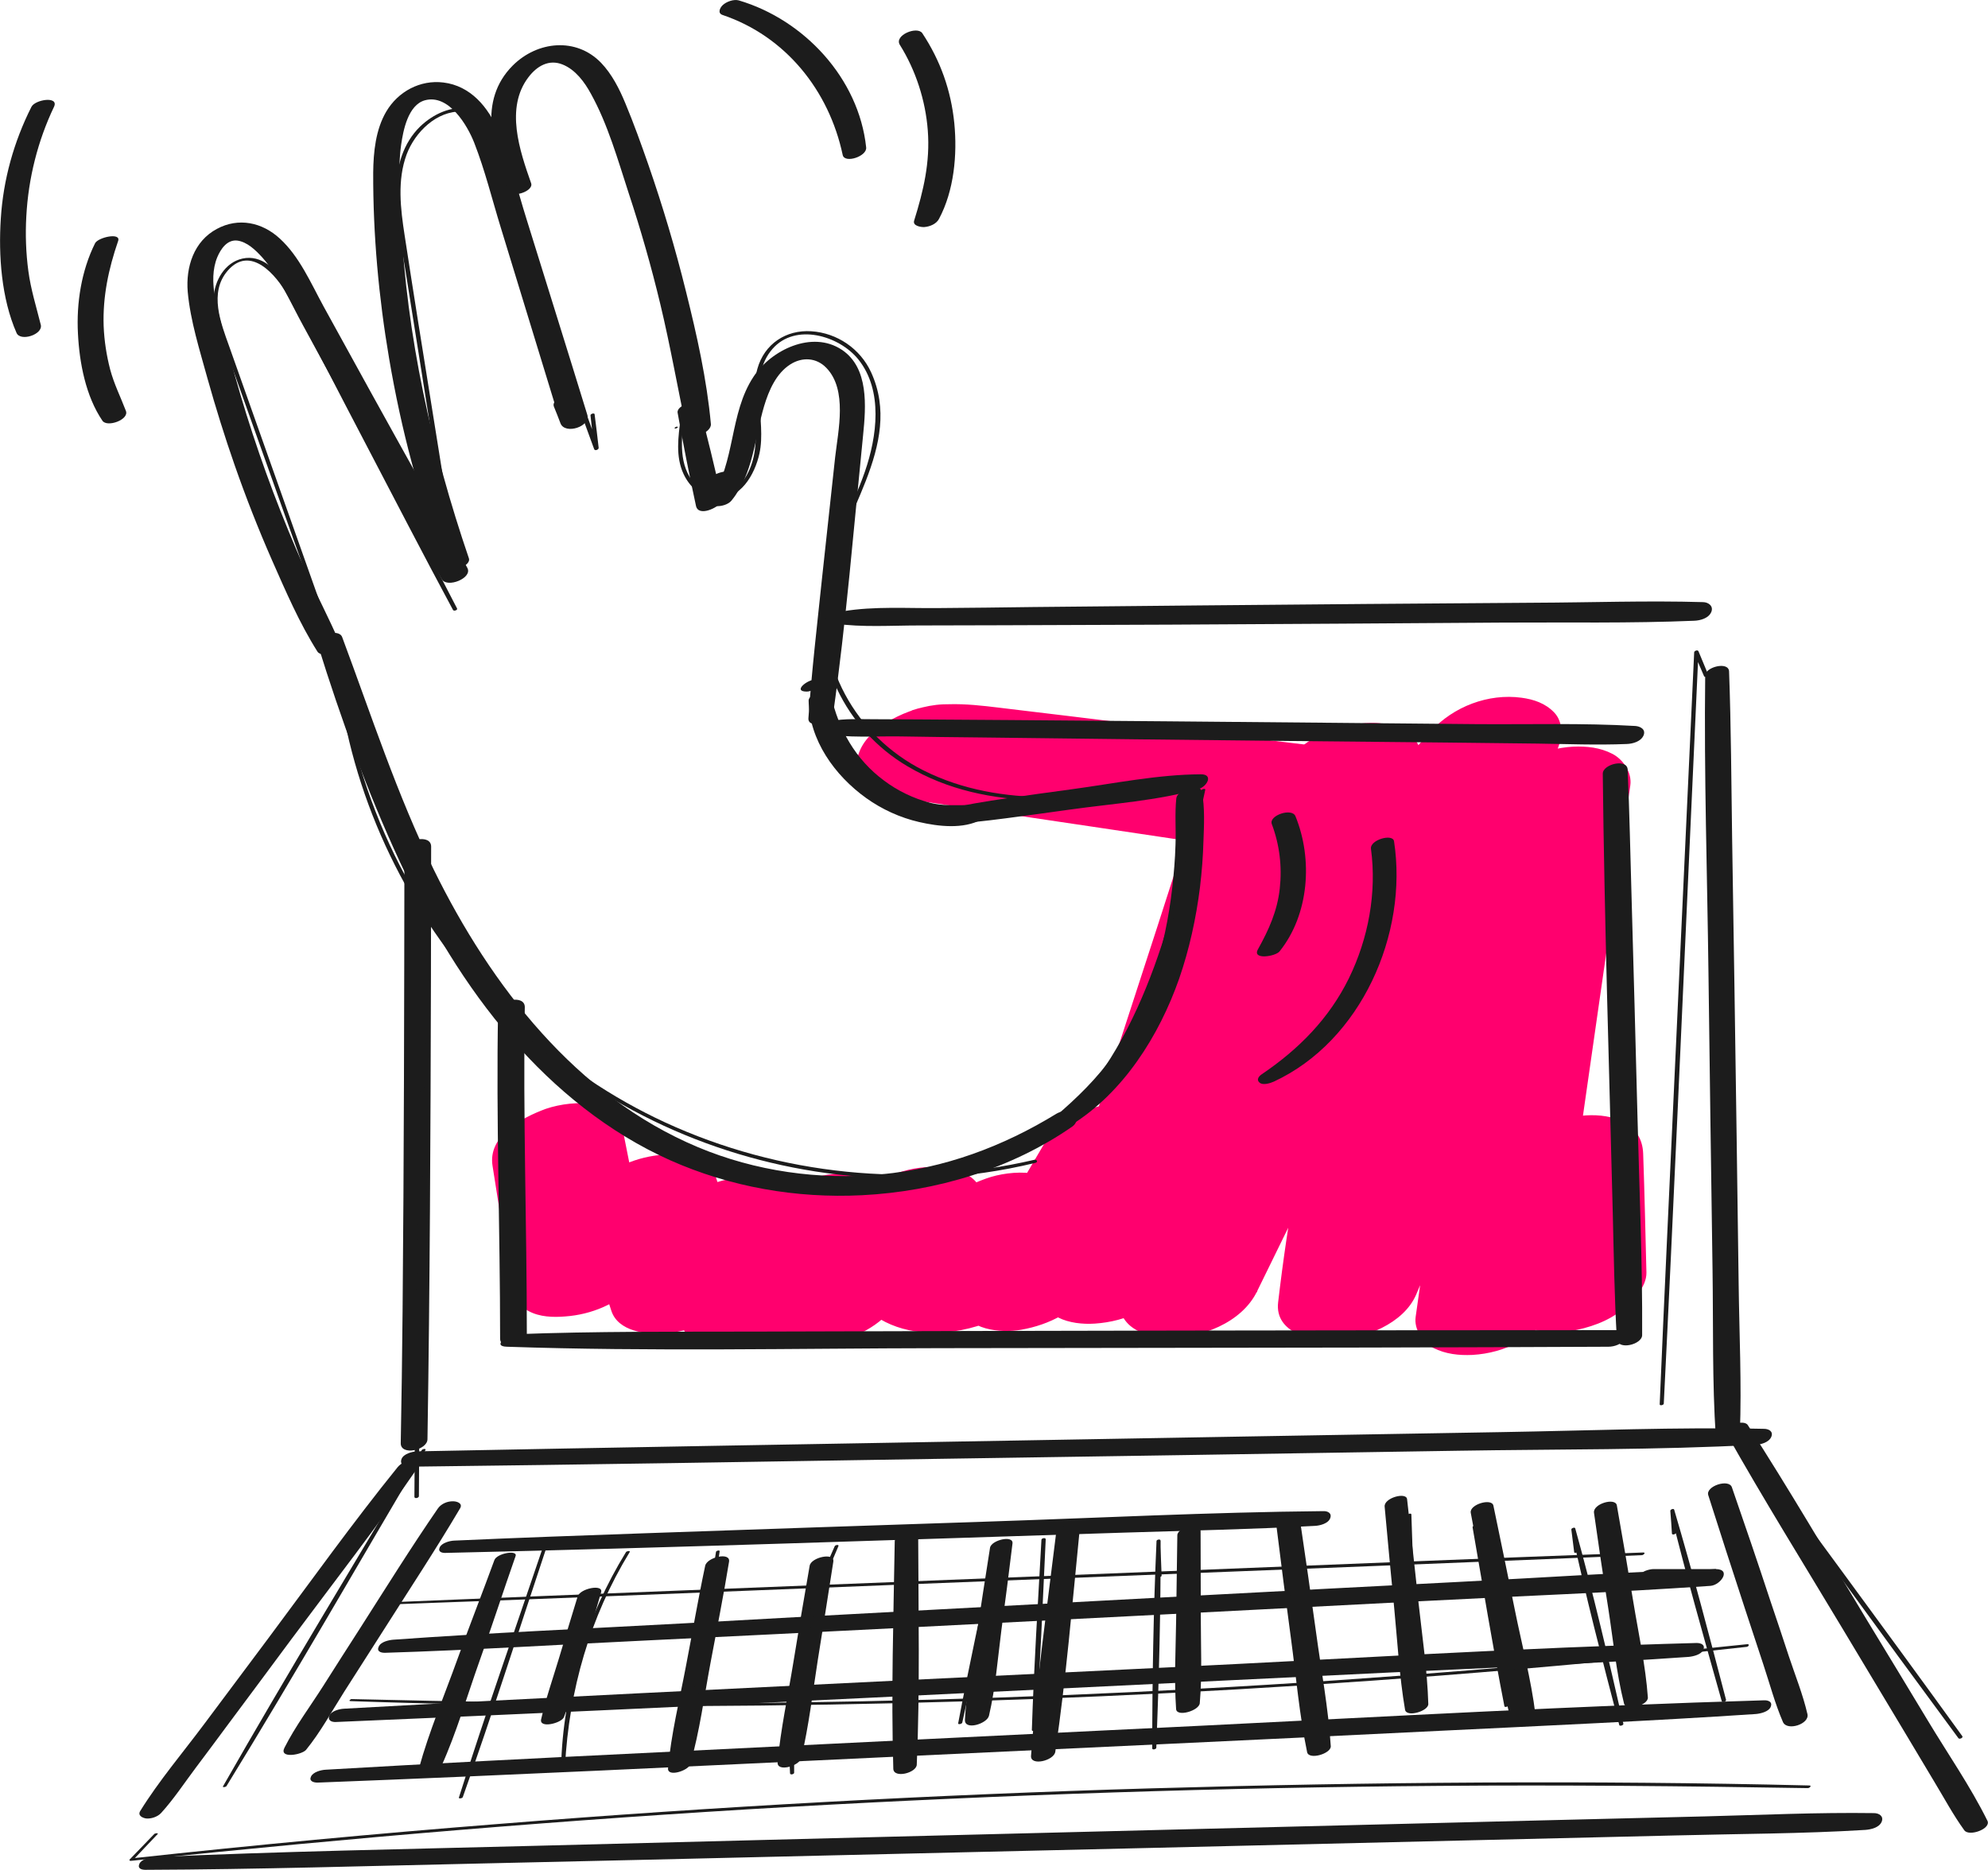 <svg width="506" height="476" viewBox="0 0 506 476" fill="none" xmlns="http://www.w3.org/2000/svg">
<g clip-path="url(#clip0_1206_17810)">
<path d="M125.371 296.817C127.084 307.762 128.798 318.707 130.668 329.599C130.98 331.319 133.161 333.039 134.563 333.769C137.367 335.28 140.795 335.385 143.911 335.124C150.455 334.655 157.103 331.945 161.673 327.098C167.593 320.844 173.462 314.589 179.383 308.387C168.996 309.169 158.557 310.003 148.17 310.785C150.663 318.394 153.104 326.055 155.597 333.665C157.31 338.981 164.529 339.763 169.048 339.45C175.28 339.033 182.966 336.375 187.017 331.267C191.483 325.586 195.95 319.905 200.416 314.224C189.925 315.006 179.383 315.788 168.892 316.57C170.398 323.449 171.904 330.329 173.41 337.209C173.826 339.033 175.903 340.753 177.409 341.587C180.266 343.15 183.797 343.307 186.965 343.098C193.509 342.629 200.52 339.919 204.986 334.863C211.323 327.723 217.71 320.531 224.047 313.391C213.504 314.172 203.013 314.954 192.47 315.736C193.301 322.563 194.08 329.391 194.911 336.271C195.119 338.043 197.508 339.919 198.91 340.649C201.767 342.212 205.298 342.369 208.466 342.16C215.114 341.691 221.917 338.929 226.487 333.925C233.239 326.524 239.991 319.176 246.794 311.775C236.459 310.576 226.176 309.377 215.841 308.179C212.673 313.703 212.465 321 215.425 326.681C219.632 334.707 227.215 338.824 236.199 339.241C247.157 339.763 259.518 334.707 266.529 326.107C271.359 320.218 274.475 312.035 271.567 304.53C260.089 308.283 248.664 312.035 237.186 315.736C239.471 321.365 241.808 327.046 244.093 332.674C246.482 338.564 254.532 339.45 259.933 338.512C266.997 337.261 274.112 333.821 277.851 327.41C284.654 315.632 291.198 303.749 298.002 291.97C286.836 292.804 275.67 293.585 264.556 294.419C264.763 305.573 264.608 316.726 264.711 327.932C264.763 335.437 272.45 337.365 278.682 336.948C282.577 336.688 286.68 335.697 290.107 333.821C293.327 331.997 297.638 329.339 298.884 325.638C312.128 286.185 324.956 246.626 338.407 207.225C326.67 207.902 314.932 208.58 303.195 209.257C296.184 237.089 289.744 265.077 282.992 293.012C282.265 296.087 285.07 299.683 287.563 300.986C290.679 302.55 294.055 302.967 297.534 302.758C305.169 302.341 314.777 298.485 318.204 290.979C332.434 259.604 346.664 228.176 360.843 196.801C349.469 196.436 338.095 196.071 326.773 195.654C316.231 229.896 305.532 264.086 294.885 298.328C291.873 308.074 288.809 317.821 285.797 327.567C284.758 330.85 284.291 333.769 286.784 336.635C289.121 339.346 293.691 340.544 297.067 340.596C305.532 340.701 316.023 336.844 319.97 328.713C329.63 308.96 339.29 289.26 349.001 269.507C357.727 251.734 366.14 233.649 376.579 216.815C376.838 216.45 377.046 216.033 377.306 215.668C378.5 213.792 377.721 215.095 376.942 216.189C377.773 214.938 378.604 213.687 379.435 212.437C380.889 210.352 382.344 208.267 383.902 206.235C387.225 201.804 390.757 197.531 394.548 193.413C383.798 191.954 372.995 190.443 362.245 188.983C347.703 224.58 336.849 261.793 330.045 299.683C328.124 310.263 326.566 320.844 325.319 331.528C324.384 339.346 334.044 341.587 339.809 341.222C347.288 340.805 357.311 337 360.479 329.495C374.294 296.765 388.212 264.086 402.079 231.356C406.078 221.922 410.077 212.541 414.024 203.107C402.235 203.785 390.445 204.41 378.708 205.088C372.58 248.451 366.452 291.813 360.323 335.228C359.856 338.408 362.141 341.743 364.842 343.15C367.958 344.714 371.333 345.079 374.761 344.922C383.071 344.453 391.017 340.492 395.379 333.196C402.65 321.052 409.921 308.908 417.296 296.869C405.558 297.546 393.821 298.224 382.084 298.902C382.292 309.013 382.551 319.071 382.811 329.182C382.915 332.779 384.213 335.385 387.381 337.209C390.757 339.189 395.899 339.502 399.69 338.877C404.416 338.043 409.35 336.427 413.037 333.3C415.634 331.059 419.113 327.671 419.061 323.971C418.802 313.86 418.594 303.801 418.23 293.69C417.971 285.872 410.492 283.527 403.689 283.943C395.327 284.413 387.329 288.374 383.019 295.722C375.852 307.918 368.529 320.01 361.258 332.101C372.943 331.424 384.629 330.746 396.314 330.016C402.546 286.654 408.726 243.291 414.959 199.928C415.426 196.697 413.141 193.309 410.388 191.902C407.272 190.286 403.845 189.921 400.365 190.078C392.834 190.495 382.863 194.351 379.643 201.909C365.621 234.743 351.91 267.474 338.095 300.257C334.148 309.69 330.097 319.071 326.098 328.505C337.836 327.827 349.521 327.15 361.258 326.472C364.634 298.693 370.139 271.227 377.773 244.333C377.462 245.428 377.15 246.522 376.838 247.617C382.344 228.229 388.887 209.153 396.522 190.495C397.716 187.576 397.924 183.771 395.535 181.322C393.302 179.029 390.393 178.038 387.277 177.621C378.812 176.475 369.983 179.862 364.218 186.117C350.3 201.179 339.601 219.056 330.201 237.193C320.489 255.956 311.505 275.083 302.26 294.055C296.755 305.312 291.25 316.57 285.745 327.827C297.119 328.192 308.544 328.609 319.918 328.974C330.513 294.732 341.107 260.542 351.754 226.3C354.766 216.554 357.778 206.808 360.843 197.01C361.881 193.726 362.349 190.807 359.856 187.941C357.519 185.283 352.949 184.032 349.625 184.032C341.419 183.98 330.461 187.68 326.721 195.863C312.439 227.238 298.209 258.614 283.927 289.989C295.665 289.312 307.35 288.634 319.087 287.957C325.839 260.073 332.85 232.19 339.29 204.202C340.017 201.127 337.264 197.531 334.719 196.228C331.603 194.612 328.228 194.247 324.748 194.456C320.749 194.664 316.49 195.654 313.011 197.687C309.687 199.563 305.272 202.43 304.078 206.235C291.51 245.949 278.318 285.455 265.594 325.065C276.968 324.283 288.394 323.554 299.767 322.772C299.56 311.566 299.04 300.413 298.936 289.207C298.833 281.911 291.354 280.243 285.33 280.66C277.695 281.233 269.489 284.777 265.49 291.657C258.635 303.436 251.572 315.058 244.768 326.889C256.038 325.117 267.256 323.397 278.526 321.625C276.189 315.996 273.904 310.316 271.567 304.687C268.503 297.182 257.337 297.755 251.053 299.996C247.002 301.455 242.587 303.488 239.887 306.98C238.017 309.377 235.94 312.713 237.186 315.892C237.602 316.935 237.861 317.925 237.965 319.019C237.861 318.029 237.757 317.039 237.705 316.101C237.809 317.821 237.601 319.488 237.082 321.156C237.394 320.166 237.705 319.124 238.017 318.133C237.705 318.967 237.342 319.697 236.978 320.479C236.043 322.563 239.108 318.029 237.55 319.697C235.161 322.199 239.471 318.185 238.432 319.019C235.836 321.104 242.276 316.987 239.783 318.185C243.262 316.83 244.197 316.413 242.483 317.039C243.626 316.778 244.768 316.466 245.911 316.205C244.249 316.413 245.08 316.413 248.456 316.049C246.898 315.944 247.573 316.049 250.585 316.309C250.377 316.257 250.17 316.205 250.014 316.153C248.664 315.736 249.235 315.944 251.676 316.726C251.053 316.257 250.222 315.944 249.598 315.527C250.429 316.153 251.26 316.778 252.143 317.404C250.637 316.257 249.495 314.902 248.508 313.338C249.027 314.172 249.495 315.006 250.014 315.84C248.975 314.016 248.352 312.088 248.092 310.055C248.196 311.045 248.248 311.983 248.352 312.974C248.248 311.306 248.352 309.742 248.819 308.179C248.508 309.169 248.196 310.159 247.885 311.202C248.144 310.42 248.508 309.69 248.923 308.96C250.325 306.511 250.222 302.602 248.092 300.517C245.963 298.38 243.159 297.546 240.198 297.234C232.252 296.296 223.371 299.423 217.918 305.364C211.167 312.765 204.415 320.166 197.664 327.515C208.206 326.733 218.697 325.951 229.24 325.169C228.409 318.342 227.63 311.514 226.799 304.635C226.591 302.863 224.202 300.986 222.8 300.257C219.944 298.693 216.412 298.537 213.244 298.745C206.7 299.214 199.689 301.924 195.223 306.98C188.887 314.12 182.499 321.313 176.163 328.453C186.705 327.671 197.196 326.889 207.739 326.107C206.233 319.228 204.675 312.348 203.169 305.468C202.753 303.644 200.676 301.924 199.17 301.091C196.313 299.527 192.782 299.371 189.666 299.579C183.486 299.996 175.643 302.654 171.644 307.762C167.23 313.443 162.815 319.176 158.401 324.857C168.892 324.075 179.331 323.293 189.822 322.459C187.277 314.85 184.732 307.241 182.187 299.631C180.421 294.419 173.358 293.638 168.84 293.95C162.296 294.419 155.493 297.13 150.974 302.029C145.158 308.335 139.341 314.641 133.524 320.948C143.859 320.114 154.194 319.28 164.529 318.498C162.556 307.657 160.323 296.869 158.193 286.028C157.622 283.214 153.623 281.65 151.338 281.181C147.495 280.399 142.613 281.025 138.926 282.276C132.693 284.569 124.124 289.207 125.371 296.817Z" fill="#FF006E"/>
<path d="M249.027 181.79C248.144 181.633 247.261 181.529 246.326 181.32C248.092 182.102 249.858 182.884 251.624 183.718C251.312 183.405 251 183.145 250.741 182.832C244.301 176.526 232.304 179.757 225.76 183.874C222.54 185.907 219.684 188.356 218.489 192.057C217.295 195.757 218.801 198.832 222.229 200.657C227.059 203.21 233.239 203.732 238.536 204.565C242.951 205.243 247.365 205.868 251.779 206.546C261.128 207.953 270.476 209.308 279.824 210.715C291.821 212.487 303.766 214.312 315.763 216.084C320.385 216.761 324.956 217.439 329.578 218.064C331.967 218.429 334.356 218.742 336.745 219.107C340.38 219.628 343.964 219.263 347.599 219.002C351.65 218.69 355.857 216.761 359.18 214.572C361.933 212.748 365.101 210.194 366.296 206.963C367.127 204.774 367.438 202.585 366.867 200.292C365.984 196.748 361.985 194.767 358.921 193.777C353.26 191.953 347.287 191.484 341.419 190.702C336.641 190.076 331.863 189.503 327.085 188.93C317.892 187.835 308.648 186.741 299.456 185.594C290.263 184.5 281.019 183.405 271.826 182.259C267.048 181.685 262.27 181.112 257.492 180.539C249.079 179.548 240.302 178.089 232.044 180.851C237.861 185.229 243.73 189.555 249.546 193.933C249.754 193.673 250.014 193.464 250.273 193.204C245.392 195.601 240.458 197.998 235.576 200.396C233.083 200.604 232.668 200.709 234.329 200.657C241.289 200.5 249.39 197.582 253.753 192.005C254.948 190.493 256.402 188.096 255.519 186.011C254.324 183.405 251.676 182.206 249.027 181.79Z" fill="#FF006E"/>
<path d="M102.935 216.501C102.883 255.642 102.831 294.731 102.467 333.872C102.363 345.025 102.208 356.231 102 367.384C101.948 370.668 108.751 369.209 108.803 366.394C109.426 327.305 109.582 288.164 109.686 249.075C109.686 237.869 109.738 226.664 109.738 215.511C109.738 212.175 102.935 213.686 102.935 216.501Z" fill="#1C1C1C"/>
<path d="M104.025 373.378C148.533 372.857 193.093 372.127 237.601 371.397C282.109 370.72 326.669 370.042 371.177 369.313C396.366 368.896 421.658 369.156 446.794 367.801C448.145 367.749 450.222 367.228 450.845 365.769C451.417 364.361 450.17 363.736 448.976 363.736C426.748 363.267 404.416 364.205 382.188 364.57C359.908 364.935 337.628 365.352 315.4 365.717C270.84 366.498 226.332 367.28 181.772 368.062C156.583 368.531 131.343 368.948 106.155 369.469C104.908 369.521 102.727 370.094 102.208 371.397C101.688 372.805 102.831 373.378 104.025 373.378Z" fill="#1C1C1C"/>
<path d="M434.019 171.939C433.707 197.164 434.538 222.39 434.85 247.615C435.161 272.841 435.525 298.066 435.888 323.291C436.096 337.416 435.784 351.696 436.719 365.82C436.875 368.53 442.744 367.019 442.848 364.778C443.315 352.217 442.692 339.552 442.536 326.94C442.38 314.327 442.172 301.714 442.017 289.102C441.653 263.876 441.29 238.651 440.874 213.425C440.666 199.249 440.614 185.073 440.095 170.896C439.939 168.29 434.071 169.802 434.019 171.939Z" fill="#1C1C1C"/>
<path d="M101.221 373.482C89.795 387.606 79.148 402.512 68.294 417.054C62.841 424.35 57.388 431.647 51.935 438.943C46.533 446.188 40.457 453.328 35.679 461.042C35.004 462.188 36.25 462.762 37.133 462.918C38.432 463.074 40.145 462.501 41.028 461.511C44.248 457.967 46.949 453.849 49.805 450.045C52.506 446.448 55.155 442.904 57.803 439.308C63.257 432.012 68.658 424.715 74.111 417.366C84.965 402.773 96.235 388.336 106.518 373.326C107.297 372.179 105.687 371.762 104.908 371.762C103.558 371.71 102.104 372.44 101.221 373.482Z" fill="#1C1C1C"/>
<path d="M439.316 364.726C448.82 381.613 459.103 398.135 469.074 414.76C474.32 423.516 479.617 432.324 484.863 441.08C487.355 445.25 489.848 449.419 492.341 453.589C494.834 457.706 497.171 462.084 499.976 465.941C501.17 467.609 506.883 465.576 505.844 463.491C501.482 454.683 495.717 446.396 490.679 438.005C485.59 429.562 480.448 421.067 475.307 412.624C465.231 395.998 455.416 379.163 444.873 362.798C443.834 361.13 438.381 363.111 439.316 364.726Z" fill="#1C1C1C"/>
<path d="M37.029 476C65.542 475.896 94.054 475.01 122.566 474.385C151.078 473.759 179.642 473.082 208.154 472.404C264.867 471.101 321.58 469.746 378.292 468.391C394.392 468.026 410.44 467.609 426.54 467.244C442.588 466.827 458.739 466.827 474.787 465.837C476.189 465.733 478.319 465.264 478.942 463.752C479.513 462.345 478.267 461.563 476.968 461.563C462.634 461.355 448.249 462.033 433.915 462.397C419.736 462.762 405.558 463.075 391.38 463.44C362.868 464.169 334.304 464.847 305.792 465.577C249.079 466.984 192.366 468.443 135.653 469.902C103.506 470.736 71.254 471.31 39.107 472.769C38.016 472.821 35.939 473.342 35.471 474.489C34.952 475.688 36.043 476 37.029 476Z" fill="#1C1C1C"/>
<path d="M111.452 384.011C104.597 393.965 98.209 404.233 91.717 414.396C88.549 419.347 85.381 424.246 82.265 429.197C78.993 434.357 75.15 439.465 72.397 444.937C70.943 447.804 76.863 446.709 77.902 445.458C81.589 440.924 84.498 435.556 87.614 430.657C90.938 425.445 94.313 420.181 97.637 414.969C104.181 404.65 110.933 394.434 117.113 383.958C117.84 382.708 116.334 382.186 115.347 382.186C113.893 382.134 112.283 382.812 111.452 384.011Z" fill="#1C1C1C"/>
<path d="M434.798 380.622C437.862 390.264 440.978 399.906 444.146 409.548C445.704 414.291 447.262 419.034 448.82 423.724C450.43 428.571 451.78 433.679 453.806 438.37C454.844 440.767 460.661 438.891 460.038 436.337C458.895 431.386 456.922 426.487 455.312 421.64C453.754 416.897 452.196 412.206 450.586 407.463C447.418 397.821 444.146 388.232 440.822 378.642C440.095 376.349 434.07 378.329 434.798 380.622Z" fill="#1C1C1C"/>
<path d="M113.477 395.321C171.021 394.018 228.565 391.985 286.057 390.161C302.26 389.64 318.464 389.327 334.667 388.441C335.914 388.389 338.043 387.868 338.563 386.513C339.082 385.21 337.939 384.637 336.797 384.689C307.869 384.949 278.89 386.461 249.962 387.399C221.346 388.337 192.73 389.327 164.166 390.318C147.962 390.891 131.758 391.464 115.555 392.194C114.464 392.246 112.439 392.767 111.919 393.914C111.4 395.06 112.491 395.373 113.477 395.321Z" fill="#1C1C1C"/>
<path d="M80.81 453.797C128.538 451.973 176.215 449.628 223.891 447.387C271.411 445.146 318.931 442.957 366.503 440.611C393.302 439.308 420.152 438.11 446.898 436.338C448.093 436.233 450.17 435.764 450.69 434.513C451.209 433.263 450.118 432.794 448.976 432.846C401.248 434.253 353.572 436.963 305.896 439.308C258.375 441.602 210.803 443.947 163.283 446.292C136.484 447.595 109.686 448.95 82.888 450.514C81.745 450.566 79.668 451.087 79.148 452.286C78.629 453.38 79.72 453.797 80.81 453.797Z" fill="#1C1C1C"/>
<path d="M85.485 438.371C130.252 436.494 175.02 434.41 219.736 432.273C264.504 430.084 309.271 427.947 354.039 425.758C379.279 424.559 404.572 423.569 429.76 421.797C430.954 421.693 433.032 421.224 433.551 419.973C434.07 418.722 432.98 418.253 431.837 418.253C387.07 419.452 342.302 422.318 297.586 424.455C252.818 426.644 208.051 428.781 163.283 431.022C138.043 432.273 112.802 433.576 87.562 434.983C86.419 435.035 84.342 435.556 83.823 436.755C83.355 437.954 84.394 438.423 85.485 438.371Z" fill="#1C1C1C"/>
<path d="M97.949 420.754C120.021 420.077 142.145 418.67 164.218 417.627C185.978 416.585 207.739 415.49 229.448 414.396C273.488 412.155 317.477 409.914 361.518 407.62C386.135 406.318 410.804 405.432 435.369 403.712C437.965 403.503 440.77 399.49 436.719 399.438C431.474 399.438 426.176 399.438 420.931 399.438C419.736 399.438 417.607 400.063 417.14 401.262C416.62 402.565 417.763 402.93 418.854 402.982C424.099 403.243 429.344 403.503 434.59 403.712C435.317 402.252 436.044 400.845 436.771 399.386C414.855 400.115 392.886 401.627 371.022 402.721C349.105 403.868 327.189 404.962 305.22 406.161C261.543 408.507 217.866 410.8 174.189 413.249C149.52 414.604 124.747 415.647 100.078 417.419C98.936 417.523 96.91 417.94 96.391 419.191C95.82 420.39 96.91 420.754 97.949 420.754Z" fill="#1C1C1C"/>
<path d="M125.838 397.145C122.774 405.536 119.502 413.823 116.489 422.214C113.166 431.491 109.219 440.716 106.622 450.201C105.999 452.443 111.711 451.088 112.335 449.628C116.178 441.133 118.827 431.908 121.943 423.152C125.163 414.187 128.071 405.119 131.239 396.102C131.758 394.487 126.461 395.425 125.838 397.145Z" fill="#1C1C1C"/>
<path d="M147.027 406.421C145.417 411.633 143.859 416.845 142.301 422.057C140.743 427.217 138.925 432.429 137.731 437.693C137.211 440.09 142.924 438.683 143.548 437.119C145.469 432.064 146.767 426.696 148.326 421.484C149.884 416.116 151.442 410.747 153 405.327C153.623 403.19 147.65 404.337 147.027 406.421Z" fill="#1C1C1C"/>
<path d="M179.486 398.604C177.669 407.151 176.214 415.803 174.552 424.35C172.943 432.846 170.813 441.497 170.034 450.149C169.826 452.494 175.228 450.774 175.695 449.107C178.084 440.768 179.227 431.908 180.837 423.36C182.447 414.76 184.16 406.213 185.563 397.561C185.978 395.007 179.954 396.415 179.486 398.604Z" fill="#1C1C1C"/>
<path d="M206.077 398.603C204.623 406.942 203.221 415.229 201.87 423.568C200.52 431.855 198.702 440.194 197.923 448.585C197.664 451.243 203.48 449.575 203.948 447.542C205.869 439.36 206.856 430.864 208.154 422.578C209.505 414.239 210.803 405.9 212.101 397.561C212.517 395.111 206.441 396.414 206.077 398.603Z" fill="#1C1C1C"/>
<path d="M227.734 392.401C227.422 411.685 226.799 431.021 227.37 450.253C227.422 452.807 233.291 451.347 233.343 449.211C234.174 429.979 233.758 410.591 233.706 391.359C233.706 388.805 227.734 390.264 227.734 392.401Z" fill="#1C1C1C"/>
<path d="M251.987 394.017C250.845 401.314 249.702 408.61 248.611 415.907C247.521 423.099 245.963 430.5 245.599 437.797C245.443 440.611 251.26 438.839 251.728 436.754C253.389 429.666 253.961 422.109 254.896 414.865C255.882 407.568 256.817 400.271 257.7 392.975C258.064 390.681 252.299 392.037 251.987 394.017Z" fill="#1C1C1C"/>
<path d="M268.762 390.682C266.477 409.392 263.828 428.155 262.426 446.97C262.218 449.68 268.295 448.221 268.606 445.928C271.359 427.269 272.917 408.402 274.787 389.639C275.046 387.086 269.022 388.493 268.762 390.682Z" fill="#1C1C1C"/>
<path d="M299.663 390.838C299.56 398.134 299.456 405.431 299.352 412.728C299.248 420.128 298.833 427.686 299.352 435.086C299.508 437.171 305.22 435.503 305.376 433.575C306 426.331 305.636 418.93 305.636 411.685C305.636 404.389 305.584 397.092 305.584 389.795C305.532 387.346 299.663 388.805 299.663 390.838Z" fill="#1C1C1C"/>
<path d="M324.852 388.18C326.046 397.874 327.293 407.516 328.591 417.158C329.889 426.748 330.72 436.546 332.694 446.032C333.109 448.116 338.822 446.449 338.718 444.52C338.095 434.878 336.277 425.184 334.979 415.594C333.629 405.796 332.226 395.998 330.772 386.199C330.409 384.219 324.54 385.887 324.852 388.18Z" fill="#1C1C1C"/>
<path d="M352.429 383.541C353.208 392.193 354.039 400.844 354.87 409.444C355.701 417.992 356.168 426.747 357.623 435.243C357.986 437.275 363.595 435.608 363.543 433.783C363.283 425.184 361.985 416.532 361.05 407.985C360.115 399.229 359.129 390.473 358.142 381.665C357.986 379.736 352.221 381.3 352.429 383.541Z" fill="#1C1C1C"/>
<path d="M374.345 385.105C376.007 394.017 377.669 402.877 379.435 411.789C381.149 420.597 382.343 429.718 384.732 438.422C385.356 440.767 391.068 438.787 390.809 436.442C389.718 427.529 387.329 418.617 385.563 409.809C383.798 400.949 381.928 392.089 380.11 383.28C379.695 381.3 373.982 382.968 374.345 385.105Z" fill="#1C1C1C"/>
<path d="M405.714 385.105C406.857 393.235 408.051 401.314 409.35 409.444C410.596 417.47 411.375 425.757 413.348 433.627C413.868 435.764 419.581 434.096 419.425 432.116C418.854 424.037 417.036 415.855 415.737 407.881C414.387 399.646 412.985 391.411 411.531 383.228C411.167 381.144 405.402 382.811 405.714 385.105Z" fill="#1C1C1C"/>
<path d="M107.816 219.472C107.349 261.323 106.31 303.174 105.791 345.026C105.635 357.013 105.531 369 105.479 381.04C105.479 381.613 106.622 381.352 106.622 380.883C106.778 338.98 107.712 297.128 108.44 255.277C108.647 243.29 108.803 231.303 108.959 219.367C108.959 218.742 107.816 219.003 107.816 219.472Z" fill="#1C1C1C"/>
<path d="M434.797 171.783C433.967 169.75 433.136 167.77 432.305 165.789C432.149 165.372 431.266 165.633 431.214 166.05C428.929 215.823 426.592 265.597 424.307 315.318C423.683 329.338 423.008 343.41 422.437 357.482C422.437 357.951 423.476 357.69 423.476 357.326C425.969 307.552 428.098 257.779 430.383 208.058C431.006 194.038 431.681 179.966 432.305 165.946C431.941 166.05 431.578 166.102 431.214 166.206C432.045 168.187 432.876 170.219 433.759 172.2C433.967 172.461 434.953 172.148 434.797 171.783Z" fill="#1C1C1C"/>
<path d="M107.349 369.157C90.418 397.614 73.176 425.967 56.765 454.736C56.557 455.101 57.492 454.945 57.648 454.684C74.994 426.436 91.457 397.666 108.284 369.157C108.544 368.688 107.505 368.845 107.349 369.157Z" fill="#1C1C1C"/>
<path d="M39.263 466.878C37.185 469.015 35.108 471.204 33.031 473.341C32.771 473.654 33.186 473.758 33.394 473.706C89.016 467.869 144.742 463.178 200.624 459.999C255.831 456.872 311.089 455.047 366.4 454.631C397.664 454.37 428.877 454.683 460.142 455.204C460.609 455.204 461.232 454.526 460.505 454.526C404.727 453.171 348.898 453.64 293.12 455.256C237.653 456.872 182.187 459.895 126.877 464.325C95.716 466.774 64.607 469.693 33.55 473.081C33.654 473.185 33.81 473.341 33.913 473.445C35.991 471.256 38.016 469.12 40.094 466.931C40.457 466.566 39.471 466.67 39.263 466.878Z" fill="#1C1C1C"/>
<path d="M437.862 359.463C458.012 387.19 478.111 414.917 498.47 442.488C498.729 442.853 499.768 442.384 499.456 441.967C479.358 414.188 458.999 386.669 438.745 359.046C438.537 358.785 437.654 359.15 437.862 359.463Z" fill="#1C1C1C"/>
<path d="M101.792 408.35C142.924 406.89 184.057 405.17 225.137 403.555C266.269 401.939 307.402 400.323 348.482 398.708C371.645 397.77 394.808 396.884 417.919 395.893C418.334 395.893 418.957 395.216 418.282 395.216C377.15 396.727 336.018 398.447 294.937 400.063C253.805 401.679 212.673 403.346 171.592 404.962C148.429 405.9 125.267 406.786 102.104 407.776C101.74 407.829 101.117 408.402 101.792 408.35Z" fill="#1C1C1C"/>
<path d="M89.224 433.054C135.653 434.67 182.135 434.67 228.513 433.575C274.631 432.481 320.749 430.135 366.763 426.539C392.73 424.506 418.698 422.109 444.561 419.242C445.132 419.19 445.392 418.461 444.665 418.565C398.339 423.464 351.961 427.373 305.428 429.875C259.57 432.376 213.607 433.627 167.697 433.627C141.626 433.627 115.607 433.158 89.535 432.533C89.224 432.481 88.6 433.054 89.224 433.054Z" fill="#1C1C1C"/>
<path d="M138.354 393.392C131.135 414.761 123.605 436.077 116.801 457.602C116.697 457.967 117.684 457.811 117.788 457.498C125.37 436.234 132.174 414.657 139.341 393.184C139.497 392.819 138.458 393.027 138.354 393.392Z" fill="#1C1C1C"/>
<path d="M159.336 395.112C149.312 411.425 143.236 430.553 142.821 449.784C142.821 450.201 143.807 449.993 143.807 449.628C144.846 430.24 150.143 411.686 160.271 395.112C160.53 394.695 159.492 394.851 159.336 395.112Z" fill="#1C1C1C"/>
<path d="M182.239 395.06C179.59 412.259 176.682 429.406 174.397 446.657C174.345 447.126 175.383 446.866 175.435 446.501C178.344 429.354 180.629 412.102 183.174 394.903C183.226 394.538 182.291 394.747 182.239 395.06Z" fill="#1C1C1C"/>
<path d="M212.465 393.601C204.311 411.425 199.949 431.804 201.091 451.452C201.143 451.922 202.13 451.661 202.13 451.296C201.922 431.23 205.298 411.999 213.4 393.601C213.607 393.132 212.621 393.288 212.465 393.601Z" fill="#1C1C1C"/>
<path d="M252.922 394.851C249.858 409.445 246.638 424.038 243.885 438.683C243.782 439.1 244.82 438.892 244.924 438.527C248.144 423.986 251.001 409.288 253.909 394.695C254.013 394.278 252.974 394.487 252.922 394.851Z" fill="#1C1C1C"/>
<path d="M265.075 391.985C264.192 408.141 263.153 424.246 262.634 440.403C262.634 440.872 263.621 440.611 263.672 440.247C264.763 424.142 265.386 407.933 266.165 391.828C266.113 391.359 265.075 391.568 265.075 391.985Z" fill="#1C1C1C"/>
<path d="M295.664 401.105C295.561 398.134 295.405 395.111 295.353 392.14C295.353 391.723 294.366 391.932 294.366 392.297C293.587 409.809 293.275 427.529 293.275 445.093C293.275 445.562 294.314 445.301 294.314 444.937C294.989 427.373 295.457 409.704 295.405 392.14C295.093 392.193 294.73 392.245 294.418 392.297C294.626 395.32 294.678 398.343 294.833 401.365C294.73 401.678 295.664 401.47 295.664 401.105Z" fill="#1C1C1C"/>
<path d="M326.462 389.067C328.072 403.712 329.578 418.357 331.499 433.003C331.551 433.315 332.486 433.055 332.434 432.69C330.98 418.045 329.162 403.399 327.448 388.754C327.397 388.389 326.41 388.65 326.462 389.067Z" fill="#1C1C1C"/>
<path d="M358.246 385.731C358.661 401.366 358.713 417.054 359.544 432.637C359.544 433.054 360.531 432.794 360.531 432.481C360.531 416.846 359.7 401.21 359.232 385.574C359.284 385.105 358.246 385.366 358.246 385.731Z" fill="#1C1C1C"/>
<path d="M374.813 388.805C377.462 403.972 379.954 419.243 382.915 434.357C382.967 434.722 384.005 434.461 383.953 434.044C381.513 418.826 378.552 403.659 375.8 388.493C375.748 388.128 374.709 388.441 374.813 388.805Z" fill="#1C1C1C"/>
<path d="M401.611 394.852C401.404 392.924 401.144 390.995 400.936 389.067C400.625 389.171 400.261 389.275 399.949 389.38C403.533 406.058 407.843 422.683 412.154 439.153C412.258 439.518 413.245 439.205 413.193 438.84C409.401 422.214 405.506 405.484 400.936 389.067C400.832 388.702 399.897 389.015 399.949 389.38C400.209 391.308 400.417 393.236 400.676 395.165C400.728 395.478 401.663 395.217 401.611 394.852Z" fill="#1C1C1C"/>
<path d="M426.592 390.161C426.436 388.232 426.332 386.356 426.176 384.428C425.813 384.532 425.501 384.584 425.138 384.688C429.137 400.897 433.707 417.002 438.225 433.054C438.381 433.523 439.472 433.159 439.316 432.69C435.109 416.533 430.85 400.324 426.124 384.323C426.02 383.906 425.086 384.271 425.138 384.636C425.293 386.565 425.449 388.493 425.553 390.421C425.605 390.838 426.592 390.578 426.592 390.161Z" fill="#1C1C1C"/>
<path d="M126.773 257.362C126.253 285.141 127.292 312.973 127.292 340.752C127.292 344.036 134.095 342.576 134.095 339.762C134.095 311.983 133.109 284.151 133.576 256.372C133.576 253.088 126.825 254.548 126.773 257.362Z" fill="#1C1C1C"/>
<path d="M407.947 196.956C408.363 234.221 409.557 271.486 410.492 308.751C410.752 319.435 410.908 330.172 411.531 340.856C411.687 343.827 417.971 342.315 417.971 339.866C418.075 321.259 417.244 302.601 416.776 283.995C416.309 265.336 415.789 246.73 415.27 228.071C414.958 217.387 414.751 206.65 414.283 195.966C414.231 192.995 407.947 194.507 407.947 196.956Z" fill="#1C1C1C"/>
<path d="M129.006 342.837C165.672 344.088 202.493 343.254 239.159 343.202C275.358 343.15 311.608 343.097 347.807 343.045C368.321 342.993 388.887 342.941 409.401 342.837C410.803 342.837 412.933 342.211 413.504 340.752C414.075 339.345 412.829 338.615 411.531 338.615C375.124 338.615 338.718 338.667 302.364 338.719C265.802 338.772 229.24 338.876 192.678 338.98C172.112 339.032 151.597 338.876 131.031 339.658C129.11 339.762 125.163 342.733 129.006 342.837Z" fill="#1C1C1C"/>
<path d="M272.657 286.392C285.901 278.158 295.041 263.669 300.131 249.128C302.727 241.623 304.441 233.753 305.428 225.883C305.895 221.974 306.207 218.013 306.311 214.104C306.467 210.039 306.675 205.661 305.947 201.647C305.48 198.989 299.663 201.022 299.404 203.211C298.988 207.068 299.352 211.133 299.196 215.042C299.092 218.742 298.78 222.391 298.365 226.039C297.482 233.648 295.976 241.153 293.483 248.398C291.094 255.434 287.874 262.209 283.615 268.307C279.357 274.457 274.111 279.513 268.451 284.36C267.516 285.142 266.789 286.392 268.139 287.174C269.489 287.956 271.463 287.122 272.657 286.392Z" fill="#1C1C1C"/>
<path d="M305.584 197.113C294.678 197.165 283.615 199.458 272.813 200.918C267.308 201.647 261.855 202.429 256.35 203.211C251 203.993 245.392 204.826 240.198 206.286C238.173 206.859 236.355 209.726 239.679 209.726C245.028 209.726 250.637 208.996 255.986 208.318C261.491 207.589 266.944 206.859 272.449 206.077C283.252 204.566 294.574 203.836 305.065 200.865C307.246 200.24 308.96 197.061 305.584 197.113Z" fill="#1C1C1C"/>
<path d="M80.914 164.174C86.731 182.885 93.482 201.543 101.74 219.316C109.271 235.473 118.411 250.952 130.148 264.451C141.314 277.324 154.921 288.373 170.554 295.357C185.874 302.185 202.649 305.103 219.372 304.269C238.225 303.331 257.388 297.598 272.969 286.758C274.059 285.976 274.527 284.464 273.436 283.474C272.294 282.484 270.112 282.797 268.97 283.474C255.207 291.917 240.406 297.39 224.306 298.953C208.57 300.465 192.262 298.172 177.617 292.022C146.664 279.044 124.955 250.952 110.465 221.505C101.065 202.325 94.521 182.103 87.094 162.194C86.212 159.796 80.187 161.777 80.914 164.174Z" fill="#1C1C1C"/>
<path d="M86.575 163.965C83.823 157.503 80.499 151.248 77.59 144.838C74.682 138.375 72.033 131.86 69.54 125.293C64.607 112.211 60.452 98.921 57.076 85.37C55.57 79.272 52.766 71.611 55.31 65.461C56.193 63.376 57.803 60.979 60.348 61.239C62.893 61.552 65.074 63.689 66.736 65.513C71.202 70.516 73.955 77.084 77.175 82.921C80.81 89.644 84.498 96.315 88.133 103.039C96.235 117.84 104.077 132.798 112.439 147.444C113.789 149.789 120.281 147.183 118.982 144.629C111.036 129.567 102.623 114.817 94.417 99.911C90.418 92.615 86.367 85.318 82.368 78.022C79.148 72.132 76.24 65.305 71.202 60.718C66.736 56.601 60.712 55.298 55.206 58.269C49.338 61.396 47.261 67.963 47.78 74.269C48.455 81.722 50.844 89.175 52.818 96.367C54.895 103.768 57.18 111.117 59.725 118.414C62.581 126.596 65.749 134.675 69.229 142.597C72.709 150.467 76.188 158.597 80.81 165.894C81.901 167.614 87.458 165.946 86.575 163.965Z" fill="#1C1C1C"/>
<path d="M119.346 142.127C109.842 114.296 103.506 85.579 102.052 56.132C101.74 49.773 101.221 43.154 102.104 36.848C102.623 33.199 103.869 26.737 108.128 25.538C114.204 23.87 118.931 31.844 120.696 36.326C123.449 43.362 125.267 50.815 127.5 58.06C132.589 74.634 137.627 91.207 142.717 107.781C144.898 106.843 147.079 105.905 149.208 105.019C148.481 103.872 147.754 102.726 147.079 101.579C145.885 99.599 140.068 101.266 141.003 103.56C141.574 104.967 142.145 106.374 142.665 107.781C143.807 110.7 150.403 108.615 149.468 105.54C144.379 88.966 139.185 72.445 134.044 55.871C131.707 48.418 129.837 40.6 126.825 33.356C124.28 27.258 119.762 21.837 112.854 21.003C106.934 20.274 101.325 23.297 98.312 28.404C95.612 32.991 95.041 38.724 94.989 43.936C94.937 59.728 96.391 75.676 99.04 91.26C102.104 109.24 106.726 127.065 113.425 144.004C114.36 146.088 120.021 144.16 119.346 142.127Z" fill="#1C1C1C"/>
<path d="M135.186 46.646C132.278 38.359 128.538 27.466 134.511 19.648C136.64 16.834 139.704 15.01 143.184 16.417C146.456 17.72 148.793 20.899 150.403 23.87C154.713 31.636 157.258 40.704 160.011 49.148C163.075 58.425 165.776 67.858 168.061 77.396C170.657 88.185 172.527 99.077 174.864 109.918C175.384 112.263 181.148 110.283 180.941 107.938C179.902 96.576 177.357 85.266 174.604 74.217C171.904 63.272 168.684 52.483 164.997 41.851C163.179 36.639 161.309 31.427 159.18 26.32C157.674 22.671 155.752 18.867 153 16C146.664 9.433 136.796 10.424 130.512 16.678C121.527 25.694 125.422 38.151 129.369 48.522C130.2 50.607 135.913 48.679 135.186 46.646Z" fill="#1C1C1C"/>
<path d="M186.186 127.429C191.795 120.55 192.055 111.533 194.496 103.351C195.69 99.389 197.56 95.064 201.143 92.77C204.155 90.842 207.791 90.998 210.336 93.656C215.737 99.233 213.348 109.553 212.569 116.38C211.478 126.595 210.336 136.811 209.245 147.026C207.999 158.961 206.596 170.844 205.765 182.832C205.558 185.646 211.738 184.135 212.049 181.789C215.373 158.232 217.295 134.413 219.684 110.751C220.411 103.507 221.19 93.604 214.231 89.018C206.648 84.014 196.261 89.122 191.795 95.898C185.563 105.331 187.277 117.631 180.889 127.012C180.162 128.107 181.46 128.732 182.343 128.837C183.589 128.941 185.407 128.42 186.186 127.429Z" fill="#1C1C1C"/>
<path d="M172.475 105.071C173.877 112.993 175.435 120.863 177.149 128.785C177.772 131.651 182.758 129.254 183.589 127.794C184.732 125.814 185.822 123.938 186.653 121.801C187.796 118.83 182.291 120.133 181.252 121.384C179.642 123.312 178.448 125.449 177.201 127.638C179.33 127.325 181.512 126.96 183.641 126.648C181.875 118.83 180.006 111.012 177.928 103.299C177.513 101.422 172.112 103.142 172.475 105.071Z" fill="#1C1C1C"/>
<path d="M205.35 176.057C207.323 176.057 211.063 173.034 207.375 173.034C205.454 173.034 201.663 176.057 205.35 176.057Z" fill="#1C1C1C"/>
<path d="M205.817 178.298C205.973 188.409 212.465 197.426 220.463 203.159C224.462 206.025 229.136 208.162 233.914 209.257C238.848 210.403 245.184 211.133 249.806 208.631C251.052 207.954 252.818 205.452 250.221 205.139C245.651 204.618 241.289 205.504 236.718 204.358C232.512 203.263 228.513 201.335 225.033 198.729C217.762 193.361 213.4 185.647 211.478 176.891C211.063 175.015 205.817 176.63 205.817 178.298Z" fill="#1C1C1C"/>
<path d="M212.517 158.754C219.476 159.744 226.747 159.223 233.758 159.223C240.821 159.223 247.884 159.171 254.947 159.171C269.23 159.119 283.564 159.067 297.846 159.015C326.098 158.858 354.351 158.702 382.603 158.493C398.755 158.389 415.062 158.702 431.214 158.024C432.772 157.972 434.901 157.399 435.576 155.783C436.2 154.272 434.797 153.282 433.447 153.282C419.165 152.865 404.831 153.386 390.549 153.438C376.267 153.542 361.933 153.646 347.651 153.751C319.398 154.011 291.146 154.22 262.894 154.532C254.947 154.637 247.053 154.741 239.107 154.793C231.058 154.897 222.488 154.272 214.542 155.627C213.348 155.835 209.453 158.337 212.517 158.754Z" fill="#1C1C1C"/>
<path d="M209.401 186.741C215.789 187.94 222.696 187.366 229.136 187.471C235.888 187.575 242.587 187.679 249.339 187.731C262.478 187.888 275.566 188.044 288.705 188.2C315.296 188.513 341.886 188.774 368.477 189.034C376.059 189.139 383.694 189.191 391.276 189.295C398.859 189.399 406.493 189.712 414.076 189.399C415.582 189.347 417.659 188.774 418.334 187.21C418.957 185.699 417.555 184.917 416.257 184.813C402.858 184.031 389.303 184.448 375.852 184.344C362.712 184.239 349.625 184.083 336.485 183.979C309.894 183.718 283.304 183.51 256.713 183.301C249.131 183.249 241.496 183.197 233.914 183.145C230.123 183.145 226.332 183.093 222.488 183.093C218.749 183.093 215.062 182.884 211.374 183.562C210.18 183.822 206.337 186.168 209.401 186.741Z" fill="#1C1C1C"/>
<path d="M86.679 168.188C77.227 141.503 67.775 114.818 58.323 88.133C56.193 82.192 53.129 74.478 57.959 68.902C63.724 62.23 70.372 70.048 73.176 75.156C79.98 87.456 86.264 100.069 92.807 112.473C100.286 126.753 107.661 141.086 115.295 155.262C115.503 155.679 116.542 155.314 116.334 154.897C109.063 140.721 101.532 126.649 94.106 112.525C90.418 105.489 86.679 98.401 82.992 91.365C79.668 85.058 76.708 78.387 72.865 72.446C70.424 68.693 66.58 64.732 61.699 65.827C57.232 66.817 54.584 71.455 54.376 75.781C54.064 82.505 57.7 89.489 59.881 95.691C62.529 103.144 65.178 110.544 67.827 117.997C73.799 134.832 79.824 151.614 85.796 168.448C85.9 168.813 86.835 168.5 86.679 168.188Z" fill="#1C1C1C"/>
<path d="M116.697 146.558C112.283 117.632 107.401 88.811 102.986 59.885C101.948 53.161 101.065 45.865 103.506 39.298C105.635 33.617 111.192 28.144 117.58 28.405C120.021 28.509 120.333 29.5 121.112 31.584C121.683 33.2 122.306 34.816 122.877 36.431C124.176 40.028 125.474 43.572 126.772 47.168C129.265 53.995 131.758 60.823 134.199 67.598C139.86 83.182 145.521 98.765 151.234 114.349C151.441 114.87 152.428 114.453 152.376 113.984C152.065 111.117 151.701 108.303 151.338 105.436C151.286 105.072 150.247 105.332 150.299 105.749C150.611 108.616 150.922 111.43 151.234 114.297C151.597 114.192 151.961 114.036 152.376 113.932C146.871 98.661 141.262 83.39 135.705 68.172C133.005 60.719 130.252 53.214 127.552 45.761C126.253 42.164 124.955 38.62 123.656 35.024C122.929 33.096 122.254 31.115 121.527 29.187C121.06 27.884 120.904 27.936 119.502 27.675C114.879 26.841 110.257 29.03 106.933 32.21C102.623 36.431 100.961 42.217 100.805 48.158C100.649 55.194 102.155 62.23 103.246 69.162C104.492 76.98 105.739 84.85 106.985 92.667C109.842 110.753 112.698 128.786 115.658 146.819C115.71 147.288 116.749 146.975 116.697 146.558Z" fill="#1C1C1C"/>
<path d="M171.956 109.084C172.267 109.084 172.891 108.615 172.267 108.615C171.956 108.615 171.333 109.084 171.956 109.084Z" fill="#1C1C1C"/>
<path d="M173.254 106.479C172.631 111.117 171.904 116.225 173.981 120.655C175.487 123.886 178.344 126.596 182.031 126.857C188.419 127.326 192.106 120.863 193.301 115.443C195.171 106.896 190.237 96.159 196.625 88.81C202.441 82.139 213.607 85.423 218.489 91.52C224.825 99.443 223.215 111.169 220.151 120.029C216.775 129.828 211.218 138.896 209.401 149.216C206.233 167.405 215.217 185.751 230.902 195.028C251.572 207.328 276.708 204.097 299.3 200.761C299.923 200.657 300.183 199.771 299.352 199.927C278.058 202.95 255.103 206.182 235.056 196.123C217.814 187.471 207.323 168.813 210.439 149.424C213.348 131.6 230.278 113.41 221.709 94.752C218.957 88.758 213.036 84.745 206.492 84.328C200.052 83.911 194.547 87.559 192.782 93.866C190.289 102.882 194.859 112.42 190.029 121.02C187.173 126.127 181.2 128.004 176.89 123.209C172.683 118.622 173.41 112.003 174.085 106.27C174.189 106.01 173.306 106.218 173.254 106.479Z" fill="#1C1C1C"/>
<path d="M87.146 180.435C92.444 209.986 107.141 237.609 128.486 258.665C150.663 280.555 179.694 294.47 210.439 298.64C228.097 301.037 246.17 300.256 263.517 296.034C264.244 295.878 263.984 295.096 263.257 295.252C231.94 302.549 198.494 299.213 169.255 285.714C142.093 273.154 119.502 251.889 104.752 225.882C96.702 211.706 91.041 196.227 88.081 180.122C88.029 179.809 87.094 180.07 87.146 180.435Z" fill="#1C1C1C"/>
<path d="M305.74 201.23C299.196 230.677 292.289 263.251 270.112 285.245C269.645 285.715 270.684 285.662 270.995 285.402C282.265 275.082 289.38 260.593 294.574 246.417C299.975 231.667 303.506 216.345 306.778 201.022C306.83 200.657 305.844 200.865 305.74 201.23Z" fill="#1C1C1C"/>
<path d="M323.709 209.778C325.683 215.042 326.358 220.618 325.735 226.195C325.112 231.928 322.93 236.723 320.178 241.674C318.62 244.437 324.644 243.498 325.683 242.195C333.213 232.814 334.2 218.742 329.734 207.797C328.851 205.556 322.878 207.589 323.709 209.778Z" fill="#1C1C1C"/>
<path d="M348.949 216.084C350.455 227.29 348.274 238.912 343.34 249.023C338.303 259.29 330.564 267.108 321.164 273.467C320.385 273.988 319.71 274.874 320.593 275.604C321.476 276.385 323.397 275.708 324.228 275.343C346.456 265.024 358.453 237.765 354.818 214.156C354.506 212.123 348.638 213.791 348.949 216.084Z" fill="#1C1C1C"/>
<path d="M7.998 27.206C3.532 36.066 0.831 45.708 0.208 55.611C-0.415 65.044 0.364 75.989 4.207 84.745C5.193 87.038 10.958 85.162 10.387 82.712C9.244 78.126 7.842 73.696 7.219 69.005C6.596 64.367 6.44 59.676 6.7 55.037C7.219 45.395 9.608 35.858 13.763 27.154C15.009 24.391 8.933 25.33 7.998 27.206Z" fill="#1C1C1C"/>
<path d="M24.202 61.917C20.722 68.901 19.424 77.135 19.839 84.901C20.203 92.302 21.813 100.849 26.071 107.104C27.266 108.876 32.927 106.843 32.044 104.602C30.694 101.058 29.032 97.775 28.045 94.074C27.11 90.478 26.539 86.777 26.383 83.025C26.123 75.52 27.629 68.432 30.07 61.343C30.849 59.102 24.981 60.405 24.202 61.917Z" fill="#1C1C1C"/>
<path d="M183.901 3.805C199.949 9.225 211.011 23.037 214.49 39.454C214.958 41.695 220.723 39.819 220.463 37.526C218.593 19.91 204.623 5.004 188.056 0.105C186.757 -0.26 184.888 0.417 183.953 1.303C183.278 1.929 182.551 3.336 183.901 3.805Z" fill="#1C1C1C"/>
<path d="M229.032 11.414C233.083 17.877 235.576 25.59 236.147 33.2C236.771 41.278 235.057 48.523 232.668 56.184C232.252 57.539 234.485 57.852 235.264 57.8C236.667 57.696 238.329 57.018 239.004 55.715C242.847 48.523 243.678 39.35 242.899 31.376C242.068 23.037 239.367 15.427 234.745 8.443C233.447 6.567 227.526 8.965 229.032 11.414Z" fill="#1C1C1C"/>
</g>
<defs>
<clipPath id="clip0_1206_17810">
<rect width="506" height="476" fill="white"/>
</clipPath>
</defs>
</svg>
